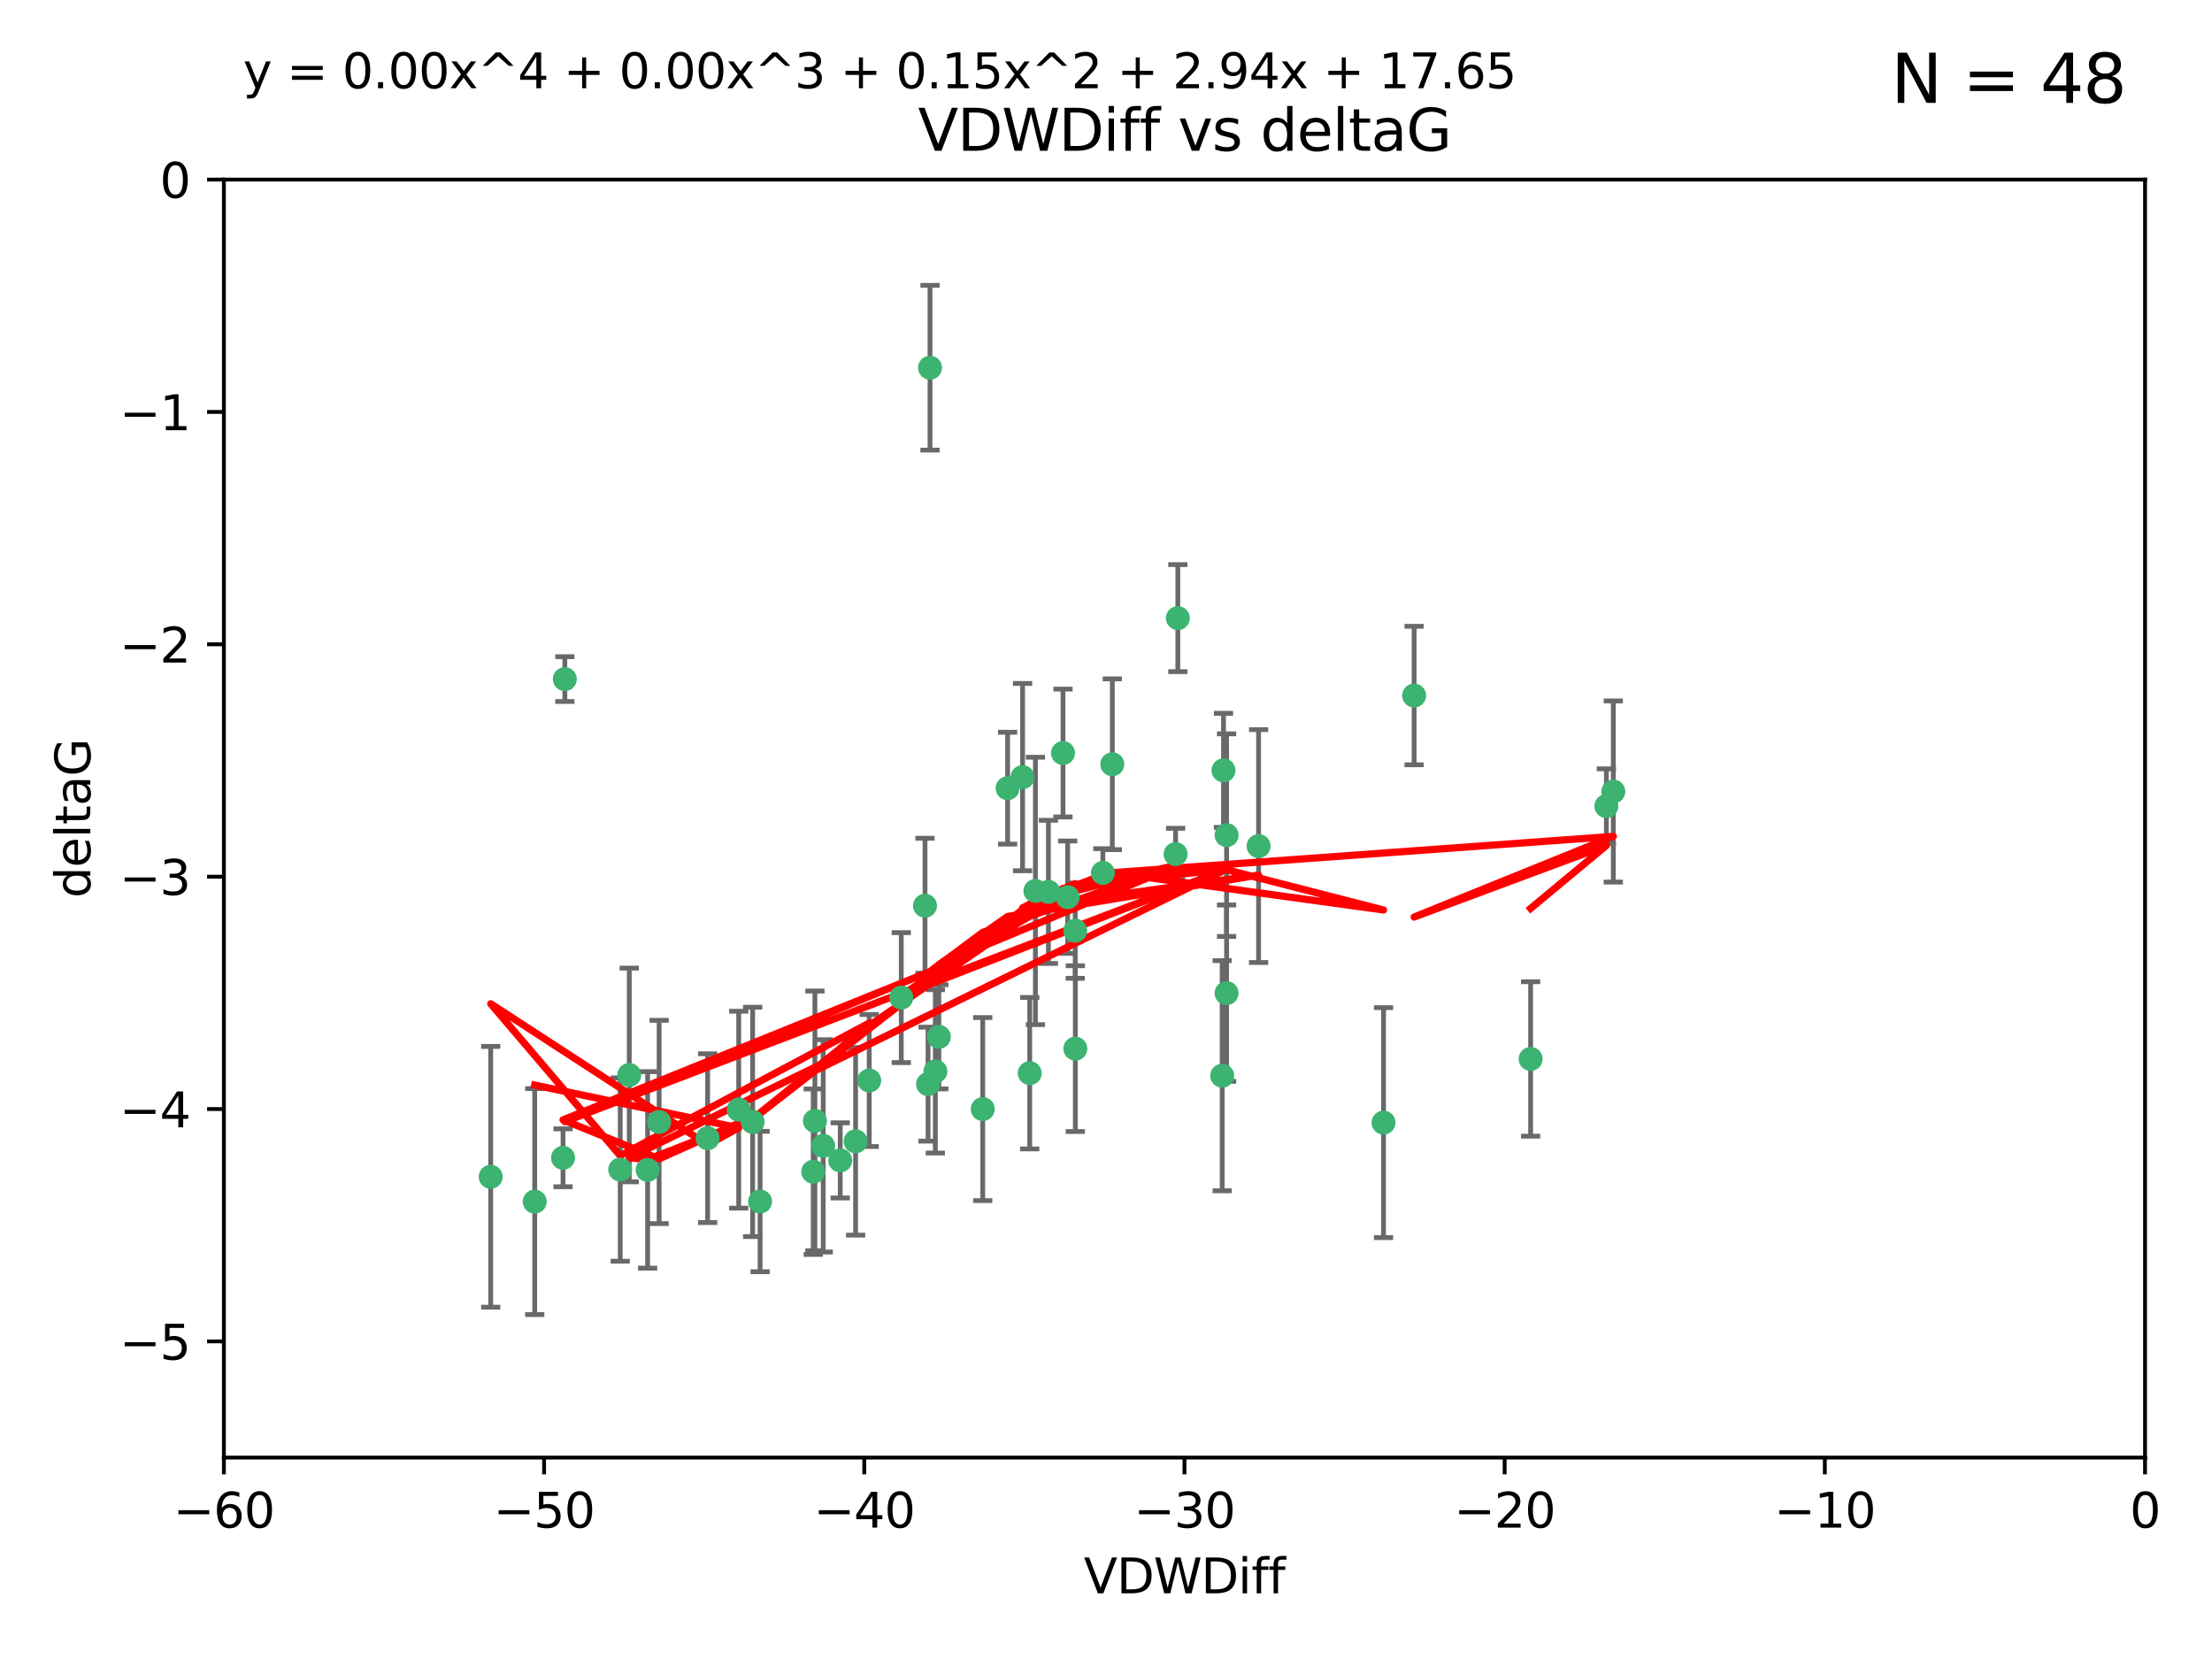 <?xml version="1.0" encoding="utf-8" standalone="no"?>
<!DOCTYPE svg PUBLIC "-//W3C//DTD SVG 1.1//EN"
  "http://www.w3.org/Graphics/SVG/1.1/DTD/svg11.dtd">
<svg xmlns:xlink="http://www.w3.org/1999/xlink" width="460.8pt" height="345.6pt" viewBox="0 0 460.8 345.6" xmlns="http://www.w3.org/2000/svg" version="1.1">
 <defs>
  <style type="text/css">*{stroke-linejoin: round; stroke-linecap: butt}</style>
 </defs>
 <g id="figure_1">
  <g id="patch_1">
   <path d="M 0 345.6 
L 460.8 345.6 
L 460.8 0 
L 0 0 
z
" style="fill: #ffffff"/>
  </g>
  <g id="axes_1">
   <g id="patch_2">
    <path d="M 46.64 303.64 
L 446.85 303.64 
L 446.85 37.411 
L 46.64 37.411 
z
" style="fill: #ffffff"/>
   </g>
   <g id="PathCollection_1">
    <defs>
     <path id="m8a2ef838e8" d="M 0 1.118 
C 0.297 1.118 0.581 1 0.791 0.791 
C 1 0.581 1.118 0.297 1.118 0 
C 1.118 -0.297 1 -0.581 0.791 -0.791 
C 0.581 -1 0.297 -1.118 0 -1.118 
C -0.297 -1.118 -0.581 -1 -0.791 -0.791 
C -1 -0.581 -1.118 -0.297 -1.118 0 
C -1.118 0.297 -1 0.581 -0.791 0.791 
C -0.581 1 -0.297 1.118 0 1.118 
z
" style="stroke: #3cb371"/>
    </defs>
    <g clip-path="url(#pf6745cc934)">
     <use xlink:href="#m8a2ef838e8" x="111.391" y="250.316" style="fill: #3cb371; stroke: #3cb371"/>
     <use xlink:href="#m8a2ef838e8" x="153.89" y="231.167" style="fill: #3cb371; stroke: #3cb371"/>
     <use xlink:href="#m8a2ef838e8" x="147.41" y="237.101" style="fill: #3cb371; stroke: #3cb371"/>
     <use xlink:href="#m8a2ef838e8" x="102.222" y="245.151" style="fill: #3cb371; stroke: #3cb371"/>
     <use xlink:href="#m8a2ef838e8" x="129.205" y="243.641" style="fill: #3cb371; stroke: #3cb371"/>
     <use xlink:href="#m8a2ef838e8" x="181.071" y="225.088" style="fill: #3cb371; stroke: #3cb371"/>
     <use xlink:href="#m8a2ef838e8" x="169.761" y="233.502" style="fill: #3cb371; stroke: #3cb371"/>
     <use xlink:href="#m8a2ef838e8" x="171.486" y="238.695" style="fill: #3cb371; stroke: #3cb371"/>
     <use xlink:href="#m8a2ef838e8" x="131.089" y="223.937" style="fill: #3cb371; stroke: #3cb371"/>
     <use xlink:href="#m8a2ef838e8" x="134.911" y="243.713" style="fill: #3cb371; stroke: #3cb371"/>
     <use xlink:href="#m8a2ef838e8" x="156.79" y="233.712" style="fill: #3cb371; stroke: #3cb371"/>
     <use xlink:href="#m8a2ef838e8" x="175.035" y="241.73" style="fill: #3cb371; stroke: #3cb371"/>
     <use xlink:href="#m8a2ef838e8" x="169.413" y="244.088" style="fill: #3cb371; stroke: #3cb371"/>
     <use xlink:href="#m8a2ef838e8" x="255.52" y="206.89" style="fill: #3cb371; stroke: #3cb371"/>
     <use xlink:href="#m8a2ef838e8" x="117.663" y="141.469" style="fill: #3cb371; stroke: #3cb371"/>
     <use xlink:href="#m8a2ef838e8" x="193.74" y="76.602" style="fill: #3cb371; stroke: #3cb371"/>
     <use xlink:href="#m8a2ef838e8" x="117.288" y="241.193" style="fill: #3cb371; stroke: #3cb371"/>
     <use xlink:href="#m8a2ef838e8" x="137.308" y="233.723" style="fill: #3cb371; stroke: #3cb371"/>
     <use xlink:href="#m8a2ef838e8" x="158.341" y="250.302" style="fill: #3cb371; stroke: #3cb371"/>
     <use xlink:href="#m8a2ef838e8" x="214.511" y="223.559" style="fill: #3cb371; stroke: #3cb371"/>
     <use xlink:href="#m8a2ef838e8" x="223.993" y="193.873" style="fill: #3cb371; stroke: #3cb371"/>
     <use xlink:href="#m8a2ef838e8" x="178.237" y="237.76" style="fill: #3cb371; stroke: #3cb371"/>
     <use xlink:href="#m8a2ef838e8" x="224.011" y="218.451" style="fill: #3cb371; stroke: #3cb371"/>
     <use xlink:href="#m8a2ef838e8" x="193.329" y="225.849" style="fill: #3cb371; stroke: #3cb371"/>
     <use xlink:href="#m8a2ef838e8" x="204.72" y="231.04" style="fill: #3cb371; stroke: #3cb371"/>
     <use xlink:href="#m8a2ef838e8" x="245.364" y="128.766" style="fill: #3cb371; stroke: #3cb371"/>
     <use xlink:href="#m8a2ef838e8" x="195.583" y="215.989" style="fill: #3cb371; stroke: #3cb371"/>
     <use xlink:href="#m8a2ef838e8" x="209.904" y="164.196" style="fill: #3cb371; stroke: #3cb371"/>
     <use xlink:href="#m8a2ef838e8" x="262.187" y="176.253" style="fill: #3cb371; stroke: #3cb371"/>
     <use xlink:href="#m8a2ef838e8" x="213.022" y="161.887" style="fill: #3cb371; stroke: #3cb371"/>
     <use xlink:href="#m8a2ef838e8" x="218.4" y="185.794" style="fill: #3cb371; stroke: #3cb371"/>
     <use xlink:href="#m8a2ef838e8" x="244.897" y="177.928" style="fill: #3cb371; stroke: #3cb371"/>
     <use xlink:href="#m8a2ef838e8" x="215.697" y="185.595" style="fill: #3cb371; stroke: #3cb371"/>
     <use xlink:href="#m8a2ef838e8" x="229.746" y="181.846" style="fill: #3cb371; stroke: #3cb371"/>
     <use xlink:href="#m8a2ef838e8" x="192.695" y="188.681" style="fill: #3cb371; stroke: #3cb371"/>
     <use xlink:href="#m8a2ef838e8" x="194.849" y="223.183" style="fill: #3cb371; stroke: #3cb371"/>
     <use xlink:href="#m8a2ef838e8" x="221.442" y="156.873" style="fill: #3cb371; stroke: #3cb371"/>
     <use xlink:href="#m8a2ef838e8" x="187.751" y="207.82" style="fill: #3cb371; stroke: #3cb371"/>
     <use xlink:href="#m8a2ef838e8" x="255.522" y="173.979" style="fill: #3cb371; stroke: #3cb371"/>
     <use xlink:href="#m8a2ef838e8" x="222.412" y="186.895" style="fill: #3cb371; stroke: #3cb371"/>
     <use xlink:href="#m8a2ef838e8" x="254.876" y="160.478" style="fill: #3cb371; stroke: #3cb371"/>
     <use xlink:href="#m8a2ef838e8" x="254.602" y="224.085" style="fill: #3cb371; stroke: #3cb371"/>
     <use xlink:href="#m8a2ef838e8" x="288.215" y="233.861" style="fill: #3cb371; stroke: #3cb371"/>
     <use xlink:href="#m8a2ef838e8" x="231.711" y="159.21" style="fill: #3cb371; stroke: #3cb371"/>
     <use xlink:href="#m8a2ef838e8" x="336.082" y="164.886" style="fill: #3cb371; stroke: #3cb371"/>
     <use xlink:href="#m8a2ef838e8" x="294.588" y="144.894" style="fill: #3cb371; stroke: #3cb371"/>
     <use xlink:href="#m8a2ef838e8" x="334.635" y="167.925" style="fill: #3cb371; stroke: #3cb371"/>
     <use xlink:href="#m8a2ef838e8" x="318.857" y="220.6" style="fill: #3cb371; stroke: #3cb371"/>
    </g>
   </g>
   <g id="matplotlib.axis_1">
    <g id="xtick_1">
     <g id="line2d_1">
      <defs>
       <path id="m9004f6cfa6" d="M 0 0 
L 0 3.5 
" style="stroke: #000000; stroke-width: 0.8"/>
      </defs>
      <g>
       <use xlink:href="#m9004f6cfa6" x="46.64" y="303.64" style="stroke: #000000; stroke-width: 0.8"/>
      </g>
     </g>
     <g id="text_1">
      <!-- −60 -->
      <g transform="translate(36.088 318.238)scale(0.1 -0.1)">
       <defs>
        <path id="DejaVuSans-2212" d="M 678 2272 
L 4684 2272 
L 4684 1741 
L 678 1741 
L 678 2272 
z
" transform="scale(0.016)"/>
        <path id="DejaVuSans-36" d="M 2113 2584 
Q 1688 2584 1439 2293 
Q 1191 2003 1191 1497 
Q 1191 994 1439 701 
Q 1688 409 2113 409 
Q 2538 409 2786 701 
Q 3034 994 3034 1497 
Q 3034 2003 2786 2293 
Q 2538 2584 2113 2584 
z
M 3366 4563 
L 3366 3988 
Q 3128 4100 2886 4159 
Q 2644 4219 2406 4219 
Q 1781 4219 1451 3797 
Q 1122 3375 1075 2522 
Q 1259 2794 1537 2939 
Q 1816 3084 2150 3084 
Q 2853 3084 3261 2657 
Q 3669 2231 3669 1497 
Q 3669 778 3244 343 
Q 2819 -91 2113 -91 
Q 1303 -91 875 529 
Q 447 1150 447 2328 
Q 447 3434 972 4092 
Q 1497 4750 2381 4750 
Q 2619 4750 2861 4703 
Q 3103 4656 3366 4563 
z
" transform="scale(0.016)"/>
        <path id="DejaVuSans-30" d="M 2034 4250 
Q 1547 4250 1301 3770 
Q 1056 3291 1056 2328 
Q 1056 1369 1301 889 
Q 1547 409 2034 409 
Q 2525 409 2770 889 
Q 3016 1369 3016 2328 
Q 3016 3291 2770 3770 
Q 2525 4250 2034 4250 
z
M 2034 4750 
Q 2819 4750 3233 4129 
Q 3647 3509 3647 2328 
Q 3647 1150 3233 529 
Q 2819 -91 2034 -91 
Q 1250 -91 836 529 
Q 422 1150 422 2328 
Q 422 3509 836 4129 
Q 1250 4750 2034 4750 
z
" transform="scale(0.016)"/>
       </defs>
       <use xlink:href="#DejaVuSans-2212"/>
       <use xlink:href="#DejaVuSans-36" x="83.789"/>
       <use xlink:href="#DejaVuSans-30" x="147.412"/>
      </g>
     </g>
    </g>
    <g id="xtick_2">
     <g id="line2d_2">
      <g>
       <use xlink:href="#m9004f6cfa6" x="113.342" y="303.64" style="stroke: #000000; stroke-width: 0.8"/>
      </g>
     </g>
     <g id="text_2">
      <!-- −50 -->
      <g transform="translate(102.789 318.238)scale(0.1 -0.1)">
       <defs>
        <path id="DejaVuSans-35" d="M 691 4666 
L 3169 4666 
L 3169 4134 
L 1269 4134 
L 1269 2991 
Q 1406 3038 1543 3061 
Q 1681 3084 1819 3084 
Q 2600 3084 3056 2656 
Q 3513 2228 3513 1497 
Q 3513 744 3044 326 
Q 2575 -91 1722 -91 
Q 1428 -91 1123 -41 
Q 819 9 494 109 
L 494 744 
Q 775 591 1075 516 
Q 1375 441 1709 441 
Q 2250 441 2565 725 
Q 2881 1009 2881 1497 
Q 2881 1984 2565 2268 
Q 2250 2553 1709 2553 
Q 1456 2553 1204 2497 
Q 953 2441 691 2322 
L 691 4666 
z
" transform="scale(0.016)"/>
       </defs>
       <use xlink:href="#DejaVuSans-2212"/>
       <use xlink:href="#DejaVuSans-35" x="83.789"/>
       <use xlink:href="#DejaVuSans-30" x="147.412"/>
      </g>
     </g>
    </g>
    <g id="xtick_3">
     <g id="line2d_3">
      <g>
       <use xlink:href="#m9004f6cfa6" x="180.043" y="303.64" style="stroke: #000000; stroke-width: 0.8"/>
      </g>
     </g>
     <g id="text_3">
      <!-- −40 -->
      <g transform="translate(169.491 318.238)scale(0.1 -0.1)">
       <defs>
        <path id="DejaVuSans-34" d="M 2419 4116 
L 825 1625 
L 2419 1625 
L 2419 4116 
z
M 2253 4666 
L 3047 4666 
L 3047 1625 
L 3713 1625 
L 3713 1100 
L 3047 1100 
L 3047 0 
L 2419 0 
L 2419 1100 
L 313 1100 
L 313 1709 
L 2253 4666 
z
" transform="scale(0.016)"/>
       </defs>
       <use xlink:href="#DejaVuSans-2212"/>
       <use xlink:href="#DejaVuSans-34" x="83.789"/>
       <use xlink:href="#DejaVuSans-30" x="147.412"/>
      </g>
     </g>
    </g>
    <g id="xtick_4">
     <g id="line2d_4">
      <g>
       <use xlink:href="#m9004f6cfa6" x="246.745" y="303.64" style="stroke: #000000; stroke-width: 0.8"/>
      </g>
     </g>
     <g id="text_4">
      <!-- −30 -->
      <g transform="translate(236.193 318.238)scale(0.1 -0.1)">
       <defs>
        <path id="DejaVuSans-33" d="M 2597 2516 
Q 3050 2419 3304 2112 
Q 3559 1806 3559 1356 
Q 3559 666 3084 287 
Q 2609 -91 1734 -91 
Q 1441 -91 1130 -33 
Q 819 25 488 141 
L 488 750 
Q 750 597 1062 519 
Q 1375 441 1716 441 
Q 2309 441 2620 675 
Q 2931 909 2931 1356 
Q 2931 1769 2642 2001 
Q 2353 2234 1838 2234 
L 1294 2234 
L 1294 2753 
L 1863 2753 
Q 2328 2753 2575 2939 
Q 2822 3125 2822 3475 
Q 2822 3834 2567 4026 
Q 2313 4219 1838 4219 
Q 1578 4219 1281 4162 
Q 984 4106 628 3988 
L 628 4550 
Q 988 4650 1302 4700 
Q 1616 4750 1894 4750 
Q 2613 4750 3031 4423 
Q 3450 4097 3450 3541 
Q 3450 3153 3228 2886 
Q 3006 2619 2597 2516 
z
" transform="scale(0.016)"/>
       </defs>
       <use xlink:href="#DejaVuSans-2212"/>
       <use xlink:href="#DejaVuSans-33" x="83.789"/>
       <use xlink:href="#DejaVuSans-30" x="147.412"/>
      </g>
     </g>
    </g>
    <g id="xtick_5">
     <g id="line2d_5">
      <g>
       <use xlink:href="#m9004f6cfa6" x="313.447" y="303.64" style="stroke: #000000; stroke-width: 0.8"/>
      </g>
     </g>
     <g id="text_5">
      <!-- −20 -->
      <g transform="translate(302.894 318.238)scale(0.1 -0.1)">
       <defs>
        <path id="DejaVuSans-32" d="M 1228 531 
L 3431 531 
L 3431 0 
L 469 0 
L 469 531 
Q 828 903 1448 1529 
Q 2069 2156 2228 2338 
Q 2531 2678 2651 2914 
Q 2772 3150 2772 3378 
Q 2772 3750 2511 3984 
Q 2250 4219 1831 4219 
Q 1534 4219 1204 4116 
Q 875 4013 500 3803 
L 500 4441 
Q 881 4594 1212 4672 
Q 1544 4750 1819 4750 
Q 2544 4750 2975 4387 
Q 3406 4025 3406 3419 
Q 3406 3131 3298 2873 
Q 3191 2616 2906 2266 
Q 2828 2175 2409 1742 
Q 1991 1309 1228 531 
z
" transform="scale(0.016)"/>
       </defs>
       <use xlink:href="#DejaVuSans-2212"/>
       <use xlink:href="#DejaVuSans-32" x="83.789"/>
       <use xlink:href="#DejaVuSans-30" x="147.412"/>
      </g>
     </g>
    </g>
    <g id="xtick_6">
     <g id="line2d_6">
      <g>
       <use xlink:href="#m9004f6cfa6" x="380.148" y="303.64" style="stroke: #000000; stroke-width: 0.8"/>
      </g>
     </g>
     <g id="text_6">
      <!-- −10 -->
      <g transform="translate(369.596 318.238)scale(0.1 -0.1)">
       <defs>
        <path id="DejaVuSans-31" d="M 794 531 
L 1825 531 
L 1825 4091 
L 703 3866 
L 703 4441 
L 1819 4666 
L 2450 4666 
L 2450 531 
L 3481 531 
L 3481 0 
L 794 0 
L 794 531 
z
" transform="scale(0.016)"/>
       </defs>
       <use xlink:href="#DejaVuSans-2212"/>
       <use xlink:href="#DejaVuSans-31" x="83.789"/>
       <use xlink:href="#DejaVuSans-30" x="147.412"/>
      </g>
     </g>
    </g>
    <g id="xtick_7">
     <g id="line2d_7">
      <g>
       <use xlink:href="#m9004f6cfa6" x="446.85" y="303.64" style="stroke: #000000; stroke-width: 0.8"/>
      </g>
     </g>
     <g id="text_7">
      <!-- 0 -->
      <g transform="translate(443.669 318.238)scale(0.1 -0.1)">
       <use xlink:href="#DejaVuSans-30"/>
      </g>
     </g>
    </g>
    <g id="text_8">
     <!-- VDWDiff -->
     <g transform="translate(225.772 331.917)scale(0.1 -0.1)">
      <defs>
       <path id="DejaVuSans-56" d="M 1831 0 
L 50 4666 
L 709 4666 
L 2188 738 
L 3669 4666 
L 4325 4666 
L 2547 0 
L 1831 0 
z
" transform="scale(0.016)"/>
       <path id="DejaVuSans-44" d="M 1259 4147 
L 1259 519 
L 2022 519 
Q 2988 519 3436 956 
Q 3884 1394 3884 2338 
Q 3884 3275 3436 3711 
Q 2988 4147 2022 4147 
L 1259 4147 
z
M 628 4666 
L 1925 4666 
Q 3281 4666 3915 4102 
Q 4550 3538 4550 2338 
Q 4550 1131 3912 565 
Q 3275 0 1925 0 
L 628 0 
L 628 4666 
z
" transform="scale(0.016)"/>
       <path id="DejaVuSans-57" d="M 213 4666 
L 850 4666 
L 1831 722 
L 2809 4666 
L 3519 4666 
L 4500 722 
L 5478 4666 
L 6119 4666 
L 4947 0 
L 4153 0 
L 3169 4050 
L 2175 0 
L 1381 0 
L 213 4666 
z
" transform="scale(0.016)"/>
       <path id="DejaVuSans-69" d="M 603 3500 
L 1178 3500 
L 1178 0 
L 603 0 
L 603 3500 
z
M 603 4863 
L 1178 4863 
L 1178 4134 
L 603 4134 
L 603 4863 
z
" transform="scale(0.016)"/>
       <path id="DejaVuSans-66" d="M 2375 4863 
L 2375 4384 
L 1825 4384 
Q 1516 4384 1395 4259 
Q 1275 4134 1275 3809 
L 1275 3500 
L 2222 3500 
L 2222 3053 
L 1275 3053 
L 1275 0 
L 697 0 
L 697 3053 
L 147 3053 
L 147 3500 
L 697 3500 
L 697 3744 
Q 697 4328 969 4595 
Q 1241 4863 1831 4863 
L 2375 4863 
z
" transform="scale(0.016)"/>
      </defs>
      <use xlink:href="#DejaVuSans-56"/>
      <use xlink:href="#DejaVuSans-44" x="68.408"/>
      <use xlink:href="#DejaVuSans-57" x="145.41"/>
      <use xlink:href="#DejaVuSans-44" x="244.287"/>
      <use xlink:href="#DejaVuSans-69" x="321.289"/>
      <use xlink:href="#DejaVuSans-66" x="349.072"/>
      <use xlink:href="#DejaVuSans-66" x="384.277"/>
     </g>
    </g>
   </g>
   <g id="matplotlib.axis_2">
    <g id="ytick_1">
     <g id="line2d_8">
      <defs>
       <path id="md07311d499" d="M 0 0 
L -3.5 0 
" style="stroke: #000000; stroke-width: 0.8"/>
      </defs>
      <g>
       <use xlink:href="#md07311d499" x="46.64" y="279.437" style="stroke: #000000; stroke-width: 0.8"/>
      </g>
     </g>
     <g id="text_9">
      <!-- −5 -->
      <g transform="translate(24.898 283.237)scale(0.1 -0.1)">
       <use xlink:href="#DejaVuSans-2212"/>
       <use xlink:href="#DejaVuSans-35" x="83.789"/>
      </g>
     </g>
    </g>
    <g id="ytick_2">
     <g id="line2d_9">
      <g>
       <use xlink:href="#md07311d499" x="46.64" y="231.032" style="stroke: #000000; stroke-width: 0.8"/>
      </g>
     </g>
     <g id="text_10">
      <!-- −4 -->
      <g transform="translate(24.898 234.831)scale(0.1 -0.1)">
       <use xlink:href="#DejaVuSans-2212"/>
       <use xlink:href="#DejaVuSans-34" x="83.789"/>
      </g>
     </g>
    </g>
    <g id="ytick_3">
     <g id="line2d_10">
      <g>
       <use xlink:href="#md07311d499" x="46.64" y="182.627" style="stroke: #000000; stroke-width: 0.8"/>
      </g>
     </g>
     <g id="text_11">
      <!-- −3 -->
      <g transform="translate(24.898 186.426)scale(0.1 -0.1)">
       <use xlink:href="#DejaVuSans-2212"/>
       <use xlink:href="#DejaVuSans-33" x="83.789"/>
      </g>
     </g>
    </g>
    <g id="ytick_4">
     <g id="line2d_11">
      <g>
       <use xlink:href="#md07311d499" x="46.64" y="134.222" style="stroke: #000000; stroke-width: 0.8"/>
      </g>
     </g>
     <g id="text_12">
      <!-- −2 -->
      <g transform="translate(24.898 138.021)scale(0.1 -0.1)">
       <use xlink:href="#DejaVuSans-2212"/>
       <use xlink:href="#DejaVuSans-32" x="83.789"/>
      </g>
     </g>
    </g>
    <g id="ytick_5">
     <g id="line2d_12">
      <g>
       <use xlink:href="#md07311d499" x="46.64" y="85.816" style="stroke: #000000; stroke-width: 0.8"/>
      </g>
     </g>
     <g id="text_13">
      <!-- −1 -->
      <g transform="translate(24.898 89.616)scale(0.1 -0.1)">
       <use xlink:href="#DejaVuSans-2212"/>
       <use xlink:href="#DejaVuSans-31" x="83.789"/>
      </g>
     </g>
    </g>
    <g id="ytick_6">
     <g id="line2d_13">
      <g>
       <use xlink:href="#md07311d499" x="46.64" y="37.411" style="stroke: #000000; stroke-width: 0.8"/>
      </g>
     </g>
     <g id="text_14">
      <!-- 0 -->
      <g transform="translate(33.278 41.21)scale(0.1 -0.1)">
       <use xlink:href="#DejaVuSans-30"/>
      </g>
     </g>
    </g>
    <g id="text_15">
     <!-- deltaG -->
     <g transform="translate(18.818 187.064)rotate(-90)scale(0.1 -0.1)">
      <defs>
       <path id="DejaVuSans-64" d="M 2906 2969 
L 2906 4863 
L 3481 4863 
L 3481 0 
L 2906 0 
L 2906 525 
Q 2725 213 2448 61 
Q 2172 -91 1784 -91 
Q 1150 -91 751 415 
Q 353 922 353 1747 
Q 353 2572 751 3078 
Q 1150 3584 1784 3584 
Q 2172 3584 2448 3432 
Q 2725 3281 2906 2969 
z
M 947 1747 
Q 947 1113 1208 752 
Q 1469 391 1925 391 
Q 2381 391 2643 752 
Q 2906 1113 2906 1747 
Q 2906 2381 2643 2742 
Q 2381 3103 1925 3103 
Q 1469 3103 1208 2742 
Q 947 2381 947 1747 
z
" transform="scale(0.016)"/>
       <path id="DejaVuSans-65" d="M 3597 1894 
L 3597 1613 
L 953 1613 
Q 991 1019 1311 708 
Q 1631 397 2203 397 
Q 2534 397 2845 478 
Q 3156 559 3463 722 
L 3463 178 
Q 3153 47 2828 -22 
Q 2503 -91 2169 -91 
Q 1331 -91 842 396 
Q 353 884 353 1716 
Q 353 2575 817 3079 
Q 1281 3584 2069 3584 
Q 2775 3584 3186 3129 
Q 3597 2675 3597 1894 
z
M 3022 2063 
Q 3016 2534 2758 2815 
Q 2500 3097 2075 3097 
Q 1594 3097 1305 2825 
Q 1016 2553 972 2059 
L 3022 2063 
z
" transform="scale(0.016)"/>
       <path id="DejaVuSans-6c" d="M 603 4863 
L 1178 4863 
L 1178 0 
L 603 0 
L 603 4863 
z
" transform="scale(0.016)"/>
       <path id="DejaVuSans-74" d="M 1172 4494 
L 1172 3500 
L 2356 3500 
L 2356 3053 
L 1172 3053 
L 1172 1153 
Q 1172 725 1289 603 
Q 1406 481 1766 481 
L 2356 481 
L 2356 0 
L 1766 0 
Q 1100 0 847 248 
Q 594 497 594 1153 
L 594 3053 
L 172 3053 
L 172 3500 
L 594 3500 
L 594 4494 
L 1172 4494 
z
" transform="scale(0.016)"/>
       <path id="DejaVuSans-61" d="M 2194 1759 
Q 1497 1759 1228 1600 
Q 959 1441 959 1056 
Q 959 750 1161 570 
Q 1363 391 1709 391 
Q 2188 391 2477 730 
Q 2766 1069 2766 1631 
L 2766 1759 
L 2194 1759 
z
M 3341 1997 
L 3341 0 
L 2766 0 
L 2766 531 
Q 2569 213 2275 61 
Q 1981 -91 1556 -91 
Q 1019 -91 701 211 
Q 384 513 384 1019 
Q 384 1609 779 1909 
Q 1175 2209 1959 2209 
L 2766 2209 
L 2766 2266 
Q 2766 2663 2505 2880 
Q 2244 3097 1772 3097 
Q 1472 3097 1187 3025 
Q 903 2953 641 2809 
L 641 3341 
Q 956 3463 1253 3523 
Q 1550 3584 1831 3584 
Q 2591 3584 2966 3190 
Q 3341 2797 3341 1997 
z
" transform="scale(0.016)"/>
       <path id="DejaVuSans-47" d="M 3809 666 
L 3809 1919 
L 2778 1919 
L 2778 2438 
L 4434 2438 
L 4434 434 
Q 4069 175 3628 42 
Q 3188 -91 2688 -91 
Q 1594 -91 976 548 
Q 359 1188 359 2328 
Q 359 3472 976 4111 
Q 1594 4750 2688 4750 
Q 3144 4750 3555 4637 
Q 3966 4525 4313 4306 
L 4313 3634 
Q 3963 3931 3569 4081 
Q 3175 4231 2741 4231 
Q 1884 4231 1454 3753 
Q 1025 3275 1025 2328 
Q 1025 1384 1454 906 
Q 1884 428 2741 428 
Q 3075 428 3337 486 
Q 3600 544 3809 666 
z
" transform="scale(0.016)"/>
      </defs>
      <use xlink:href="#DejaVuSans-64"/>
      <use xlink:href="#DejaVuSans-65" x="63.477"/>
      <use xlink:href="#DejaVuSans-6c" x="125"/>
      <use xlink:href="#DejaVuSans-74" x="152.783"/>
      <use xlink:href="#DejaVuSans-61" x="191.992"/>
      <use xlink:href="#DejaVuSans-47" x="253.271"/>
     </g>
    </g>
   </g>
   <g id="LineCollection_1">
    <path d="M 111.391 273.851 
L 111.391 226.78 
" clip-path="url(#pf6745cc934)" style="fill: none; stroke: #696969"/>
    <path d="M 153.89 251.678 
L 153.89 210.656 
" clip-path="url(#pf6745cc934)" style="fill: none; stroke: #696969"/>
    <path d="M 147.41 254.682 
L 147.41 219.519 
" clip-path="url(#pf6745cc934)" style="fill: none; stroke: #696969"/>
    <path d="M 102.222 272.312 
L 102.222 217.99 
" clip-path="url(#pf6745cc934)" style="fill: none; stroke: #696969"/>
    <path d="M 129.205 262.737 
L 129.205 224.544 
" clip-path="url(#pf6745cc934)" style="fill: none; stroke: #696969"/>
    <path d="M 181.071 238.836 
L 181.071 211.34 
" clip-path="url(#pf6745cc934)" style="fill: none; stroke: #696969"/>
    <path d="M 169.761 260.554 
L 169.761 206.45 
" clip-path="url(#pf6745cc934)" style="fill: none; stroke: #696969"/>
    <path d="M 171.486 260.812 
L 171.486 216.578 
" clip-path="url(#pf6745cc934)" style="fill: none; stroke: #696969"/>
    <path d="M 131.089 246.2 
L 131.089 201.674 
" clip-path="url(#pf6745cc934)" style="fill: none; stroke: #696969"/>
    <path d="M 134.911 264.178 
L 134.911 223.248 
" clip-path="url(#pf6745cc934)" style="fill: none; stroke: #696969"/>
    <path d="M 156.79 257.598 
L 156.79 209.826 
" clip-path="url(#pf6745cc934)" style="fill: none; stroke: #696969"/>
    <path d="M 175.035 249.557 
L 175.035 233.903 
" clip-path="url(#pf6745cc934)" style="fill: none; stroke: #696969"/>
    <path d="M 169.413 261.318 
L 169.413 226.858 
" clip-path="url(#pf6745cc934)" style="fill: none; stroke: #696969"/>
    <path d="M 255.52 225.259 
L 255.52 188.521 
" clip-path="url(#pf6745cc934)" style="fill: none; stroke: #696969"/>
    <path d="M 117.663 146.137 
L 117.663 136.802 
" clip-path="url(#pf6745cc934)" style="fill: none; stroke: #696969"/>
    <path d="M 193.74 93.762 
L 193.74 59.442 
" clip-path="url(#pf6745cc934)" style="fill: none; stroke: #696969"/>
    <path d="M 117.288 247.22 
L 117.288 235.166 
" clip-path="url(#pf6745cc934)" style="fill: none; stroke: #696969"/>
    <path d="M 137.308 254.896 
L 137.308 212.549 
" clip-path="url(#pf6745cc934)" style="fill: none; stroke: #696969"/>
    <path d="M 158.341 264.925 
L 158.341 235.679 
" clip-path="url(#pf6745cc934)" style="fill: none; stroke: #696969"/>
    <path d="M 214.511 239.336 
L 214.511 207.781 
" clip-path="url(#pf6745cc934)" style="fill: none; stroke: #696969"/>
    <path d="M 223.993 203.802 
L 223.993 183.944 
" clip-path="url(#pf6745cc934)" style="fill: none; stroke: #696969"/>
    <path d="M 178.237 257.301 
L 178.237 218.218 
" clip-path="url(#pf6745cc934)" style="fill: none; stroke: #696969"/>
    <path d="M 224.011 235.713 
L 224.011 201.188 
" clip-path="url(#pf6745cc934)" style="fill: none; stroke: #696969"/>
    <path d="M 193.329 237.72 
L 193.329 213.978 
" clip-path="url(#pf6745cc934)" style="fill: none; stroke: #696969"/>
    <path d="M 204.72 250.104 
L 204.72 211.975 
" clip-path="url(#pf6745cc934)" style="fill: none; stroke: #696969"/>
    <path d="M 245.364 139.92 
L 245.364 117.611 
" clip-path="url(#pf6745cc934)" style="fill: none; stroke: #696969"/>
    <path d="M 195.583 226.845 
L 195.583 205.133 
" clip-path="url(#pf6745cc934)" style="fill: none; stroke: #696969"/>
    <path d="M 209.904 175.847 
L 209.904 152.545 
" clip-path="url(#pf6745cc934)" style="fill: none; stroke: #696969"/>
    <path d="M 262.187 200.512 
L 262.187 151.994 
" clip-path="url(#pf6745cc934)" style="fill: none; stroke: #696969"/>
    <path d="M 213.022 181.396 
L 213.022 142.378 
" clip-path="url(#pf6745cc934)" style="fill: none; stroke: #696969"/>
    <path d="M 218.4 200.702 
L 218.4 170.886 
" clip-path="url(#pf6745cc934)" style="fill: none; stroke: #696969"/>
    <path d="M 244.897 183.308 
L 244.897 172.547 
" clip-path="url(#pf6745cc934)" style="fill: none; stroke: #696969"/>
    <path d="M 215.697 213.446 
L 215.697 157.744 
" clip-path="url(#pf6745cc934)" style="fill: none; stroke: #696969"/>
    <path d="M 229.746 186.895 
L 229.746 176.797 
" clip-path="url(#pf6745cc934)" style="fill: none; stroke: #696969"/>
    <path d="M 192.695 202.739 
L 192.695 174.624 
" clip-path="url(#pf6745cc934)" style="fill: none; stroke: #696969"/>
    <path d="M 194.849 240.197 
L 194.849 206.168 
" clip-path="url(#pf6745cc934)" style="fill: none; stroke: #696969"/>
    <path d="M 221.442 170.189 
L 221.442 143.557 
" clip-path="url(#pf6745cc934)" style="fill: none; stroke: #696969"/>
    <path d="M 187.751 221.356 
L 187.751 194.285 
" clip-path="url(#pf6745cc934)" style="fill: none; stroke: #696969"/>
    <path d="M 255.522 195.085 
L 255.522 152.873 
" clip-path="url(#pf6745cc934)" style="fill: none; stroke: #696969"/>
    <path d="M 222.412 198.597 
L 222.412 175.193 
" clip-path="url(#pf6745cc934)" style="fill: none; stroke: #696969"/>
    <path d="M 254.876 172.358 
L 254.876 148.597 
" clip-path="url(#pf6745cc934)" style="fill: none; stroke: #696969"/>
    <path d="M 254.602 248.056 
L 254.602 200.114 
" clip-path="url(#pf6745cc934)" style="fill: none; stroke: #696969"/>
    <path d="M 288.215 257.815 
L 288.215 209.906 
" clip-path="url(#pf6745cc934)" style="fill: none; stroke: #696969"/>
    <path d="M 231.711 176.996 
L 231.711 141.423 
" clip-path="url(#pf6745cc934)" style="fill: none; stroke: #696969"/>
    <path d="M 336.082 183.754 
L 336.082 146.019 
" clip-path="url(#pf6745cc934)" style="fill: none; stroke: #696969"/>
    <path d="M 294.588 159.319 
L 294.588 130.469 
" clip-path="url(#pf6745cc934)" style="fill: none; stroke: #696969"/>
    <path d="M 334.635 175.69 
L 334.635 160.161 
" clip-path="url(#pf6745cc934)" style="fill: none; stroke: #696969"/>
    <path d="M 318.857 236.686 
L 318.857 204.513 
" clip-path="url(#pf6745cc934)" style="fill: none; stroke: #696969"/>
   </g>
   <g id="line2d_14">
    <defs>
     <path id="ma056ca99b7" d="M 2 0 
L -2 -0 
" style="stroke: #696969"/>
    </defs>
    <g clip-path="url(#pf6745cc934)">
     <use xlink:href="#ma056ca99b7" x="111.391" y="273.851" style="fill: #696969; stroke: #696969"/>
     <use xlink:href="#ma056ca99b7" x="153.89" y="251.678" style="fill: #696969; stroke: #696969"/>
     <use xlink:href="#ma056ca99b7" x="147.41" y="254.682" style="fill: #696969; stroke: #696969"/>
     <use xlink:href="#ma056ca99b7" x="102.222" y="272.312" style="fill: #696969; stroke: #696969"/>
     <use xlink:href="#ma056ca99b7" x="129.205" y="262.737" style="fill: #696969; stroke: #696969"/>
     <use xlink:href="#ma056ca99b7" x="181.071" y="238.836" style="fill: #696969; stroke: #696969"/>
     <use xlink:href="#ma056ca99b7" x="169.761" y="260.554" style="fill: #696969; stroke: #696969"/>
     <use xlink:href="#ma056ca99b7" x="171.486" y="260.812" style="fill: #696969; stroke: #696969"/>
     <use xlink:href="#ma056ca99b7" x="131.089" y="246.2" style="fill: #696969; stroke: #696969"/>
     <use xlink:href="#ma056ca99b7" x="134.911" y="264.178" style="fill: #696969; stroke: #696969"/>
     <use xlink:href="#ma056ca99b7" x="156.79" y="257.598" style="fill: #696969; stroke: #696969"/>
     <use xlink:href="#ma056ca99b7" x="175.035" y="249.557" style="fill: #696969; stroke: #696969"/>
     <use xlink:href="#ma056ca99b7" x="169.413" y="261.318" style="fill: #696969; stroke: #696969"/>
     <use xlink:href="#ma056ca99b7" x="255.52" y="225.259" style="fill: #696969; stroke: #696969"/>
     <use xlink:href="#ma056ca99b7" x="117.663" y="146.137" style="fill: #696969; stroke: #696969"/>
     <use xlink:href="#ma056ca99b7" x="193.74" y="93.762" style="fill: #696969; stroke: #696969"/>
     <use xlink:href="#ma056ca99b7" x="117.288" y="247.22" style="fill: #696969; stroke: #696969"/>
     <use xlink:href="#ma056ca99b7" x="137.308" y="254.896" style="fill: #696969; stroke: #696969"/>
     <use xlink:href="#ma056ca99b7" x="158.341" y="264.925" style="fill: #696969; stroke: #696969"/>
     <use xlink:href="#ma056ca99b7" x="214.511" y="239.336" style="fill: #696969; stroke: #696969"/>
     <use xlink:href="#ma056ca99b7" x="223.993" y="203.802" style="fill: #696969; stroke: #696969"/>
     <use xlink:href="#ma056ca99b7" x="178.237" y="257.301" style="fill: #696969; stroke: #696969"/>
     <use xlink:href="#ma056ca99b7" x="224.011" y="235.713" style="fill: #696969; stroke: #696969"/>
     <use xlink:href="#ma056ca99b7" x="193.329" y="237.72" style="fill: #696969; stroke: #696969"/>
     <use xlink:href="#ma056ca99b7" x="204.72" y="250.104" style="fill: #696969; stroke: #696969"/>
     <use xlink:href="#ma056ca99b7" x="245.364" y="139.92" style="fill: #696969; stroke: #696969"/>
     <use xlink:href="#ma056ca99b7" x="195.583" y="226.845" style="fill: #696969; stroke: #696969"/>
     <use xlink:href="#ma056ca99b7" x="209.904" y="175.847" style="fill: #696969; stroke: #696969"/>
     <use xlink:href="#ma056ca99b7" x="262.187" y="200.512" style="fill: #696969; stroke: #696969"/>
     <use xlink:href="#ma056ca99b7" x="213.022" y="181.396" style="fill: #696969; stroke: #696969"/>
     <use xlink:href="#ma056ca99b7" x="218.4" y="200.702" style="fill: #696969; stroke: #696969"/>
     <use xlink:href="#ma056ca99b7" x="244.897" y="183.308" style="fill: #696969; stroke: #696969"/>
     <use xlink:href="#ma056ca99b7" x="215.697" y="213.446" style="fill: #696969; stroke: #696969"/>
     <use xlink:href="#ma056ca99b7" x="229.746" y="186.895" style="fill: #696969; stroke: #696969"/>
     <use xlink:href="#ma056ca99b7" x="192.695" y="202.739" style="fill: #696969; stroke: #696969"/>
     <use xlink:href="#ma056ca99b7" x="194.849" y="240.197" style="fill: #696969; stroke: #696969"/>
     <use xlink:href="#ma056ca99b7" x="221.442" y="170.189" style="fill: #696969; stroke: #696969"/>
     <use xlink:href="#ma056ca99b7" x="187.751" y="221.356" style="fill: #696969; stroke: #696969"/>
     <use xlink:href="#ma056ca99b7" x="255.522" y="195.085" style="fill: #696969; stroke: #696969"/>
     <use xlink:href="#ma056ca99b7" x="222.412" y="198.597" style="fill: #696969; stroke: #696969"/>
     <use xlink:href="#ma056ca99b7" x="254.876" y="172.358" style="fill: #696969; stroke: #696969"/>
     <use xlink:href="#ma056ca99b7" x="254.602" y="248.056" style="fill: #696969; stroke: #696969"/>
     <use xlink:href="#ma056ca99b7" x="288.215" y="257.815" style="fill: #696969; stroke: #696969"/>
     <use xlink:href="#ma056ca99b7" x="231.711" y="176.996" style="fill: #696969; stroke: #696969"/>
     <use xlink:href="#ma056ca99b7" x="336.082" y="183.754" style="fill: #696969; stroke: #696969"/>
     <use xlink:href="#ma056ca99b7" x="294.588" y="159.319" style="fill: #696969; stroke: #696969"/>
     <use xlink:href="#ma056ca99b7" x="334.635" y="175.69" style="fill: #696969; stroke: #696969"/>
     <use xlink:href="#ma056ca99b7" x="318.857" y="236.686" style="fill: #696969; stroke: #696969"/>
    </g>
   </g>
   <g id="line2d_15">
    <g clip-path="url(#pf6745cc934)">
     <use xlink:href="#ma056ca99b7" x="111.391" y="226.78" style="fill: #696969; stroke: #696969"/>
     <use xlink:href="#ma056ca99b7" x="153.89" y="210.656" style="fill: #696969; stroke: #696969"/>
     <use xlink:href="#ma056ca99b7" x="147.41" y="219.519" style="fill: #696969; stroke: #696969"/>
     <use xlink:href="#ma056ca99b7" x="102.222" y="217.99" style="fill: #696969; stroke: #696969"/>
     <use xlink:href="#ma056ca99b7" x="129.205" y="224.544" style="fill: #696969; stroke: #696969"/>
     <use xlink:href="#ma056ca99b7" x="181.071" y="211.34" style="fill: #696969; stroke: #696969"/>
     <use xlink:href="#ma056ca99b7" x="169.761" y="206.45" style="fill: #696969; stroke: #696969"/>
     <use xlink:href="#ma056ca99b7" x="171.486" y="216.578" style="fill: #696969; stroke: #696969"/>
     <use xlink:href="#ma056ca99b7" x="131.089" y="201.674" style="fill: #696969; stroke: #696969"/>
     <use xlink:href="#ma056ca99b7" x="134.911" y="223.248" style="fill: #696969; stroke: #696969"/>
     <use xlink:href="#ma056ca99b7" x="156.79" y="209.826" style="fill: #696969; stroke: #696969"/>
     <use xlink:href="#ma056ca99b7" x="175.035" y="233.903" style="fill: #696969; stroke: #696969"/>
     <use xlink:href="#ma056ca99b7" x="169.413" y="226.858" style="fill: #696969; stroke: #696969"/>
     <use xlink:href="#ma056ca99b7" x="255.52" y="188.521" style="fill: #696969; stroke: #696969"/>
     <use xlink:href="#ma056ca99b7" x="117.663" y="136.802" style="fill: #696969; stroke: #696969"/>
     <use xlink:href="#ma056ca99b7" x="193.74" y="59.442" style="fill: #696969; stroke: #696969"/>
     <use xlink:href="#ma056ca99b7" x="117.288" y="235.166" style="fill: #696969; stroke: #696969"/>
     <use xlink:href="#ma056ca99b7" x="137.308" y="212.549" style="fill: #696969; stroke: #696969"/>
     <use xlink:href="#ma056ca99b7" x="158.341" y="235.679" style="fill: #696969; stroke: #696969"/>
     <use xlink:href="#ma056ca99b7" x="214.511" y="207.781" style="fill: #696969; stroke: #696969"/>
     <use xlink:href="#ma056ca99b7" x="223.993" y="183.944" style="fill: #696969; stroke: #696969"/>
     <use xlink:href="#ma056ca99b7" x="178.237" y="218.218" style="fill: #696969; stroke: #696969"/>
     <use xlink:href="#ma056ca99b7" x="224.011" y="201.188" style="fill: #696969; stroke: #696969"/>
     <use xlink:href="#ma056ca99b7" x="193.329" y="213.978" style="fill: #696969; stroke: #696969"/>
     <use xlink:href="#ma056ca99b7" x="204.72" y="211.975" style="fill: #696969; stroke: #696969"/>
     <use xlink:href="#ma056ca99b7" x="245.364" y="117.611" style="fill: #696969; stroke: #696969"/>
     <use xlink:href="#ma056ca99b7" x="195.583" y="205.133" style="fill: #696969; stroke: #696969"/>
     <use xlink:href="#ma056ca99b7" x="209.904" y="152.545" style="fill: #696969; stroke: #696969"/>
     <use xlink:href="#ma056ca99b7" x="262.187" y="151.994" style="fill: #696969; stroke: #696969"/>
     <use xlink:href="#ma056ca99b7" x="213.022" y="142.378" style="fill: #696969; stroke: #696969"/>
     <use xlink:href="#ma056ca99b7" x="218.4" y="170.886" style="fill: #696969; stroke: #696969"/>
     <use xlink:href="#ma056ca99b7" x="244.897" y="172.547" style="fill: #696969; stroke: #696969"/>
     <use xlink:href="#ma056ca99b7" x="215.697" y="157.744" style="fill: #696969; stroke: #696969"/>
     <use xlink:href="#ma056ca99b7" x="229.746" y="176.797" style="fill: #696969; stroke: #696969"/>
     <use xlink:href="#ma056ca99b7" x="192.695" y="174.624" style="fill: #696969; stroke: #696969"/>
     <use xlink:href="#ma056ca99b7" x="194.849" y="206.168" style="fill: #696969; stroke: #696969"/>
     <use xlink:href="#ma056ca99b7" x="221.442" y="143.557" style="fill: #696969; stroke: #696969"/>
     <use xlink:href="#ma056ca99b7" x="187.751" y="194.285" style="fill: #696969; stroke: #696969"/>
     <use xlink:href="#ma056ca99b7" x="255.522" y="152.873" style="fill: #696969; stroke: #696969"/>
     <use xlink:href="#ma056ca99b7" x="222.412" y="175.193" style="fill: #696969; stroke: #696969"/>
     <use xlink:href="#ma056ca99b7" x="254.876" y="148.597" style="fill: #696969; stroke: #696969"/>
     <use xlink:href="#ma056ca99b7" x="254.602" y="200.114" style="fill: #696969; stroke: #696969"/>
     <use xlink:href="#ma056ca99b7" x="288.215" y="209.906" style="fill: #696969; stroke: #696969"/>
     <use xlink:href="#ma056ca99b7" x="231.711" y="141.423" style="fill: #696969; stroke: #696969"/>
     <use xlink:href="#ma056ca99b7" x="336.082" y="146.019" style="fill: #696969; stroke: #696969"/>
     <use xlink:href="#ma056ca99b7" x="294.588" y="130.469" style="fill: #696969; stroke: #696969"/>
     <use xlink:href="#ma056ca99b7" x="334.635" y="160.161" style="fill: #696969; stroke: #696969"/>
     <use xlink:href="#ma056ca99b7" x="318.857" y="204.513" style="fill: #696969; stroke: #696969"/>
    </g>
   </g>
   <g id="line2d_16">
    <path d="M 111.391 226.039 
L 153.89 234.944 
L 147.41 238.477 
L 102.222 209.102 
L 129.205 240.76 
L 181.071 213.119 
L 169.761 222.95 
L 171.486 221.478 
L 131.089 241.194 
L 134.911 241.538 
L 156.79 233.047 
L 175.035 218.405 
L 169.413 223.244 
L 255.52 181.068 
L 117.663 233.659 
L 193.74 202.393 
L 117.288 233.286 
L 137.308 241.415 
L 158.341 231.965 
L 214.511 188.32 
L 223.993 184.082 
L 178.237 215.603 
L 224.011 184.076 
L 193.329 202.724 
L 204.72 194.229 
L 245.364 180.284 
L 195.583 200.929 
L 209.904 190.919 
L 262.187 182.301 
L 213.022 189.123 
L 218.4 186.396 
L 244.897 180.284 
L 215.697 187.706 
L 229.746 182.276 
L 192.695 203.237 
L 194.849 201.508 
L 221.442 185.07 
L 187.751 207.348 
L 255.522 181.068 
L 222.412 184.681 
L 254.876 180.976 
L 254.602 180.939 
L 288.215 189.567 
L 231.711 181.794 
L 336.082 174.231 
L 294.588 191.04 
L 334.635 176.134 
L 318.857 189.245 
" clip-path="url(#pf6745cc934)" style="fill: none; stroke: #ff0000; stroke-width: 1.5; stroke-linecap: square"/>
   </g>
   <g id="line2d_17">
    <defs>
     <path id="m91100fa112" d="M 0 2 
C 0.53 2 1.039 1.789 1.414 1.414 
C 1.789 1.039 2 0.53 2 0 
C 2 -0.53 1.789 -1.039 1.414 -1.414 
C 1.039 -1.789 0.53 -2 0 -2 
C -0.53 -2 -1.039 -1.789 -1.414 -1.414 
C -1.789 -1.039 -2 -0.53 -2 0 
C -2 0.53 -1.789 1.039 -1.414 1.414 
C -1.039 1.789 -0.53 2 0 2 
z
" style="stroke: #3cb371"/>
    </defs>
    <g clip-path="url(#pf6745cc934)">
     <use xlink:href="#m91100fa112" x="111.391" y="250.316" style="fill: #3cb371; stroke: #3cb371"/>
     <use xlink:href="#m91100fa112" x="153.89" y="231.167" style="fill: #3cb371; stroke: #3cb371"/>
     <use xlink:href="#m91100fa112" x="147.41" y="237.101" style="fill: #3cb371; stroke: #3cb371"/>
     <use xlink:href="#m91100fa112" x="102.222" y="245.151" style="fill: #3cb371; stroke: #3cb371"/>
     <use xlink:href="#m91100fa112" x="129.205" y="243.641" style="fill: #3cb371; stroke: #3cb371"/>
     <use xlink:href="#m91100fa112" x="181.071" y="225.088" style="fill: #3cb371; stroke: #3cb371"/>
     <use xlink:href="#m91100fa112" x="169.761" y="233.502" style="fill: #3cb371; stroke: #3cb371"/>
     <use xlink:href="#m91100fa112" x="171.486" y="238.695" style="fill: #3cb371; stroke: #3cb371"/>
     <use xlink:href="#m91100fa112" x="131.089" y="223.937" style="fill: #3cb371; stroke: #3cb371"/>
     <use xlink:href="#m91100fa112" x="134.911" y="243.713" style="fill: #3cb371; stroke: #3cb371"/>
     <use xlink:href="#m91100fa112" x="156.79" y="233.712" style="fill: #3cb371; stroke: #3cb371"/>
     <use xlink:href="#m91100fa112" x="175.035" y="241.73" style="fill: #3cb371; stroke: #3cb371"/>
     <use xlink:href="#m91100fa112" x="169.413" y="244.088" style="fill: #3cb371; stroke: #3cb371"/>
     <use xlink:href="#m91100fa112" x="255.52" y="206.89" style="fill: #3cb371; stroke: #3cb371"/>
     <use xlink:href="#m91100fa112" x="117.663" y="141.469" style="fill: #3cb371; stroke: #3cb371"/>
     <use xlink:href="#m91100fa112" x="193.74" y="76.602" style="fill: #3cb371; stroke: #3cb371"/>
     <use xlink:href="#m91100fa112" x="117.288" y="241.193" style="fill: #3cb371; stroke: #3cb371"/>
     <use xlink:href="#m91100fa112" x="137.308" y="233.723" style="fill: #3cb371; stroke: #3cb371"/>
     <use xlink:href="#m91100fa112" x="158.341" y="250.302" style="fill: #3cb371; stroke: #3cb371"/>
     <use xlink:href="#m91100fa112" x="214.511" y="223.559" style="fill: #3cb371; stroke: #3cb371"/>
     <use xlink:href="#m91100fa112" x="223.993" y="193.873" style="fill: #3cb371; stroke: #3cb371"/>
     <use xlink:href="#m91100fa112" x="178.237" y="237.76" style="fill: #3cb371; stroke: #3cb371"/>
     <use xlink:href="#m91100fa112" x="224.011" y="218.451" style="fill: #3cb371; stroke: #3cb371"/>
     <use xlink:href="#m91100fa112" x="193.329" y="225.849" style="fill: #3cb371; stroke: #3cb371"/>
     <use xlink:href="#m91100fa112" x="204.72" y="231.04" style="fill: #3cb371; stroke: #3cb371"/>
     <use xlink:href="#m91100fa112" x="245.364" y="128.766" style="fill: #3cb371; stroke: #3cb371"/>
     <use xlink:href="#m91100fa112" x="195.583" y="215.989" style="fill: #3cb371; stroke: #3cb371"/>
     <use xlink:href="#m91100fa112" x="209.904" y="164.196" style="fill: #3cb371; stroke: #3cb371"/>
     <use xlink:href="#m91100fa112" x="262.187" y="176.253" style="fill: #3cb371; stroke: #3cb371"/>
     <use xlink:href="#m91100fa112" x="213.022" y="161.887" style="fill: #3cb371; stroke: #3cb371"/>
     <use xlink:href="#m91100fa112" x="218.4" y="185.794" style="fill: #3cb371; stroke: #3cb371"/>
     <use xlink:href="#m91100fa112" x="244.897" y="177.928" style="fill: #3cb371; stroke: #3cb371"/>
     <use xlink:href="#m91100fa112" x="215.697" y="185.595" style="fill: #3cb371; stroke: #3cb371"/>
     <use xlink:href="#m91100fa112" x="229.746" y="181.846" style="fill: #3cb371; stroke: #3cb371"/>
     <use xlink:href="#m91100fa112" x="192.695" y="188.681" style="fill: #3cb371; stroke: #3cb371"/>
     <use xlink:href="#m91100fa112" x="194.849" y="223.183" style="fill: #3cb371; stroke: #3cb371"/>
     <use xlink:href="#m91100fa112" x="221.442" y="156.873" style="fill: #3cb371; stroke: #3cb371"/>
     <use xlink:href="#m91100fa112" x="187.751" y="207.82" style="fill: #3cb371; stroke: #3cb371"/>
     <use xlink:href="#m91100fa112" x="255.522" y="173.979" style="fill: #3cb371; stroke: #3cb371"/>
     <use xlink:href="#m91100fa112" x="222.412" y="186.895" style="fill: #3cb371; stroke: #3cb371"/>
     <use xlink:href="#m91100fa112" x="254.876" y="160.478" style="fill: #3cb371; stroke: #3cb371"/>
     <use xlink:href="#m91100fa112" x="254.602" y="224.085" style="fill: #3cb371; stroke: #3cb371"/>
     <use xlink:href="#m91100fa112" x="288.215" y="233.861" style="fill: #3cb371; stroke: #3cb371"/>
     <use xlink:href="#m91100fa112" x="231.711" y="159.21" style="fill: #3cb371; stroke: #3cb371"/>
     <use xlink:href="#m91100fa112" x="336.082" y="164.886" style="fill: #3cb371; stroke: #3cb371"/>
     <use xlink:href="#m91100fa112" x="294.588" y="144.894" style="fill: #3cb371; stroke: #3cb371"/>
     <use xlink:href="#m91100fa112" x="334.635" y="167.925" style="fill: #3cb371; stroke: #3cb371"/>
     <use xlink:href="#m91100fa112" x="318.857" y="220.6" style="fill: #3cb371; stroke: #3cb371"/>
    </g>
   </g>
   <g id="patch_3">
    <path d="M 46.64 303.64 
L 46.64 37.411 
" style="fill: none; stroke: #000000; stroke-width: 0.8; stroke-linejoin: miter; stroke-linecap: square"/>
   </g>
   <g id="patch_4">
    <path d="M 446.85 303.64 
L 446.85 37.411 
" style="fill: none; stroke: #000000; stroke-width: 0.8; stroke-linejoin: miter; stroke-linecap: square"/>
   </g>
   <g id="patch_5">
    <path d="M 46.64 303.64 
L 446.85 303.64 
" style="fill: none; stroke: #000000; stroke-width: 0.8; stroke-linejoin: miter; stroke-linecap: square"/>
   </g>
   <g id="patch_6">
    <path d="M 46.64 37.411 
L 446.85 37.411 
" style="fill: none; stroke: #000000; stroke-width: 0.8; stroke-linejoin: miter; stroke-linecap: square"/>
   </g>
   <g id="text_16">
    <!-- N = 48 -->
    <g transform="translate(393.929 21.426)scale(0.14 -0.14)">
     <defs>
      <path id="DejaVuSans-4e" d="M 628 4666 
L 1478 4666 
L 3547 763 
L 3547 4666 
L 4159 4666 
L 4159 0 
L 3309 0 
L 1241 3903 
L 1241 0 
L 628 0 
L 628 4666 
z
" transform="scale(0.016)"/>
      <path id="DejaVuSans-20" transform="scale(0.016)"/>
      <path id="DejaVuSans-3d" d="M 678 2906 
L 4684 2906 
L 4684 2381 
L 678 2381 
L 678 2906 
z
M 678 1631 
L 4684 1631 
L 4684 1100 
L 678 1100 
L 678 1631 
z
" transform="scale(0.016)"/>
      <path id="DejaVuSans-38" d="M 2034 2216 
Q 1584 2216 1326 1975 
Q 1069 1734 1069 1313 
Q 1069 891 1326 650 
Q 1584 409 2034 409 
Q 2484 409 2743 651 
Q 3003 894 3003 1313 
Q 3003 1734 2745 1975 
Q 2488 2216 2034 2216 
z
M 1403 2484 
Q 997 2584 770 2862 
Q 544 3141 544 3541 
Q 544 4100 942 4425 
Q 1341 4750 2034 4750 
Q 2731 4750 3128 4425 
Q 3525 4100 3525 3541 
Q 3525 3141 3298 2862 
Q 3072 2584 2669 2484 
Q 3125 2378 3379 2068 
Q 3634 1759 3634 1313 
Q 3634 634 3220 271 
Q 2806 -91 2034 -91 
Q 1263 -91 848 271 
Q 434 634 434 1313 
Q 434 1759 690 2068 
Q 947 2378 1403 2484 
z
M 1172 3481 
Q 1172 3119 1398 2916 
Q 1625 2713 2034 2713 
Q 2441 2713 2670 2916 
Q 2900 3119 2900 3481 
Q 2900 3844 2670 4047 
Q 2441 4250 2034 4250 
Q 1625 4250 1398 4047 
Q 1172 3844 1172 3481 
z
" transform="scale(0.016)"/>
     </defs>
     <use xlink:href="#DejaVuSans-4e"/>
     <use xlink:href="#DejaVuSans-20" x="74.805"/>
     <use xlink:href="#DejaVuSans-3d" x="106.592"/>
     <use xlink:href="#DejaVuSans-20" x="190.381"/>
     <use xlink:href="#DejaVuSans-34" x="222.168"/>
     <use xlink:href="#DejaVuSans-38" x="285.791"/>
    </g>
   </g>
   <g id="text_17">
    <!-- y = 0.00x^4 + 0.00x^3 + 0.15x^2 + 2.94x + 17.65 -->
    <g transform="translate(50.642 18.387)scale(0.1 -0.1)">
     <defs>
      <path id="DejaVuSans-79" d="M 2059 -325 
Q 1816 -950 1584 -1140 
Q 1353 -1331 966 -1331 
L 506 -1331 
L 506 -850 
L 844 -850 
Q 1081 -850 1212 -737 
Q 1344 -625 1503 -206 
L 1606 56 
L 191 3500 
L 800 3500 
L 1894 763 
L 2988 3500 
L 3597 3500 
L 2059 -325 
z
" transform="scale(0.016)"/>
      <path id="DejaVuSans-2e" d="M 684 794 
L 1344 794 
L 1344 0 
L 684 0 
L 684 794 
z
" transform="scale(0.016)"/>
      <path id="DejaVuSans-78" d="M 3513 3500 
L 2247 1797 
L 3578 0 
L 2900 0 
L 1881 1375 
L 863 0 
L 184 0 
L 1544 1831 
L 300 3500 
L 978 3500 
L 1906 2253 
L 2834 3500 
L 3513 3500 
z
" transform="scale(0.016)"/>
      <path id="DejaVuSans-5e" d="M 2988 4666 
L 4684 2925 
L 4056 2925 
L 2681 4159 
L 1306 2925 
L 678 2925 
L 2375 4666 
L 2988 4666 
z
" transform="scale(0.016)"/>
      <path id="DejaVuSans-2b" d="M 2944 4013 
L 2944 2272 
L 4684 2272 
L 4684 1741 
L 2944 1741 
L 2944 0 
L 2419 0 
L 2419 1741 
L 678 1741 
L 678 2272 
L 2419 2272 
L 2419 4013 
L 2944 4013 
z
" transform="scale(0.016)"/>
      <path id="DejaVuSans-39" d="M 703 97 
L 703 672 
Q 941 559 1184 500 
Q 1428 441 1663 441 
Q 2288 441 2617 861 
Q 2947 1281 2994 2138 
Q 2813 1869 2534 1725 
Q 2256 1581 1919 1581 
Q 1219 1581 811 2004 
Q 403 2428 403 3163 
Q 403 3881 828 4315 
Q 1253 4750 1959 4750 
Q 2769 4750 3195 4129 
Q 3622 3509 3622 2328 
Q 3622 1225 3098 567 
Q 2575 -91 1691 -91 
Q 1453 -91 1209 -44 
Q 966 3 703 97 
z
M 1959 2075 
Q 2384 2075 2632 2365 
Q 2881 2656 2881 3163 
Q 2881 3666 2632 3958 
Q 2384 4250 1959 4250 
Q 1534 4250 1286 3958 
Q 1038 3666 1038 3163 
Q 1038 2656 1286 2365 
Q 1534 2075 1959 2075 
z
" transform="scale(0.016)"/>
      <path id="DejaVuSans-37" d="M 525 4666 
L 3525 4666 
L 3525 4397 
L 1831 0 
L 1172 0 
L 2766 4134 
L 525 4134 
L 525 4666 
z
" transform="scale(0.016)"/>
     </defs>
     <use xlink:href="#DejaVuSans-79"/>
     <use xlink:href="#DejaVuSans-20" x="59.18"/>
     <use xlink:href="#DejaVuSans-3d" x="90.967"/>
     <use xlink:href="#DejaVuSans-20" x="174.756"/>
     <use xlink:href="#DejaVuSans-30" x="206.543"/>
     <use xlink:href="#DejaVuSans-2e" x="270.166"/>
     <use xlink:href="#DejaVuSans-30" x="301.953"/>
     <use xlink:href="#DejaVuSans-30" x="365.576"/>
     <use xlink:href="#DejaVuSans-78" x="429.199"/>
     <use xlink:href="#DejaVuSans-5e" x="488.379"/>
     <use xlink:href="#DejaVuSans-34" x="572.168"/>
     <use xlink:href="#DejaVuSans-20" x="635.791"/>
     <use xlink:href="#DejaVuSans-2b" x="667.578"/>
     <use xlink:href="#DejaVuSans-20" x="751.367"/>
     <use xlink:href="#DejaVuSans-30" x="783.154"/>
     <use xlink:href="#DejaVuSans-2e" x="846.777"/>
     <use xlink:href="#DejaVuSans-30" x="878.564"/>
     <use xlink:href="#DejaVuSans-30" x="942.188"/>
     <use xlink:href="#DejaVuSans-78" x="1005.811"/>
     <use xlink:href="#DejaVuSans-5e" x="1064.99"/>
     <use xlink:href="#DejaVuSans-33" x="1148.779"/>
     <use xlink:href="#DejaVuSans-20" x="1212.402"/>
     <use xlink:href="#DejaVuSans-2b" x="1244.189"/>
     <use xlink:href="#DejaVuSans-20" x="1327.979"/>
     <use xlink:href="#DejaVuSans-30" x="1359.766"/>
     <use xlink:href="#DejaVuSans-2e" x="1423.389"/>
     <use xlink:href="#DejaVuSans-31" x="1455.176"/>
     <use xlink:href="#DejaVuSans-35" x="1518.799"/>
     <use xlink:href="#DejaVuSans-78" x="1582.422"/>
     <use xlink:href="#DejaVuSans-5e" x="1641.602"/>
     <use xlink:href="#DejaVuSans-32" x="1725.391"/>
     <use xlink:href="#DejaVuSans-20" x="1789.014"/>
     <use xlink:href="#DejaVuSans-2b" x="1820.801"/>
     <use xlink:href="#DejaVuSans-20" x="1904.59"/>
     <use xlink:href="#DejaVuSans-32" x="1936.377"/>
     <use xlink:href="#DejaVuSans-2e" x="2000"/>
     <use xlink:href="#DejaVuSans-39" x="2031.787"/>
     <use xlink:href="#DejaVuSans-34" x="2095.41"/>
     <use xlink:href="#DejaVuSans-78" x="2159.033"/>
     <use xlink:href="#DejaVuSans-20" x="2218.213"/>
     <use xlink:href="#DejaVuSans-2b" x="2250"/>
     <use xlink:href="#DejaVuSans-20" x="2333.789"/>
     <use xlink:href="#DejaVuSans-31" x="2365.576"/>
     <use xlink:href="#DejaVuSans-37" x="2429.199"/>
     <use xlink:href="#DejaVuSans-2e" x="2492.822"/>
     <use xlink:href="#DejaVuSans-36" x="2524.609"/>
     <use xlink:href="#DejaVuSans-35" x="2588.232"/>
    </g>
   </g>
   <g id="text_18">
    <!-- VDWDiff vs deltaG -->
    <g transform="translate(191.24 31.411)scale(0.12 -0.12)">
     <defs>
      <path id="DejaVuSans-76" d="M 191 3500 
L 800 3500 
L 1894 563 
L 2988 3500 
L 3597 3500 
L 2284 0 
L 1503 0 
L 191 3500 
z
" transform="scale(0.016)"/>
      <path id="DejaVuSans-73" d="M 2834 3397 
L 2834 2853 
Q 2591 2978 2328 3040 
Q 2066 3103 1784 3103 
Q 1356 3103 1142 2972 
Q 928 2841 928 2578 
Q 928 2378 1081 2264 
Q 1234 2150 1697 2047 
L 1894 2003 
Q 2506 1872 2764 1633 
Q 3022 1394 3022 966 
Q 3022 478 2636 193 
Q 2250 -91 1575 -91 
Q 1294 -91 989 -36 
Q 684 19 347 128 
L 347 722 
Q 666 556 975 473 
Q 1284 391 1588 391 
Q 1994 391 2212 530 
Q 2431 669 2431 922 
Q 2431 1156 2273 1281 
Q 2116 1406 1581 1522 
L 1381 1569 
Q 847 1681 609 1914 
Q 372 2147 372 2553 
Q 372 3047 722 3315 
Q 1072 3584 1716 3584 
Q 2034 3584 2315 3537 
Q 2597 3491 2834 3397 
z
" transform="scale(0.016)"/>
     </defs>
     <use xlink:href="#DejaVuSans-56"/>
     <use xlink:href="#DejaVuSans-44" x="68.408"/>
     <use xlink:href="#DejaVuSans-57" x="145.41"/>
     <use xlink:href="#DejaVuSans-44" x="244.287"/>
     <use xlink:href="#DejaVuSans-69" x="321.289"/>
     <use xlink:href="#DejaVuSans-66" x="349.072"/>
     <use xlink:href="#DejaVuSans-66" x="384.277"/>
     <use xlink:href="#DejaVuSans-20" x="419.482"/>
     <use xlink:href="#DejaVuSans-76" x="451.27"/>
     <use xlink:href="#DejaVuSans-73" x="510.449"/>
     <use xlink:href="#DejaVuSans-20" x="562.549"/>
     <use xlink:href="#DejaVuSans-64" x="594.336"/>
     <use xlink:href="#DejaVuSans-65" x="657.812"/>
     <use xlink:href="#DejaVuSans-6c" x="719.336"/>
     <use xlink:href="#DejaVuSans-74" x="747.119"/>
     <use xlink:href="#DejaVuSans-61" x="786.328"/>
     <use xlink:href="#DejaVuSans-47" x="847.607"/>
    </g>
   </g>
  </g>
 </g>
 <defs>
  <clipPath id="pf6745cc934">
   <rect x="46.64" y="37.411" width="400.21" height="266.229"/>
  </clipPath>
 </defs>
</svg>
